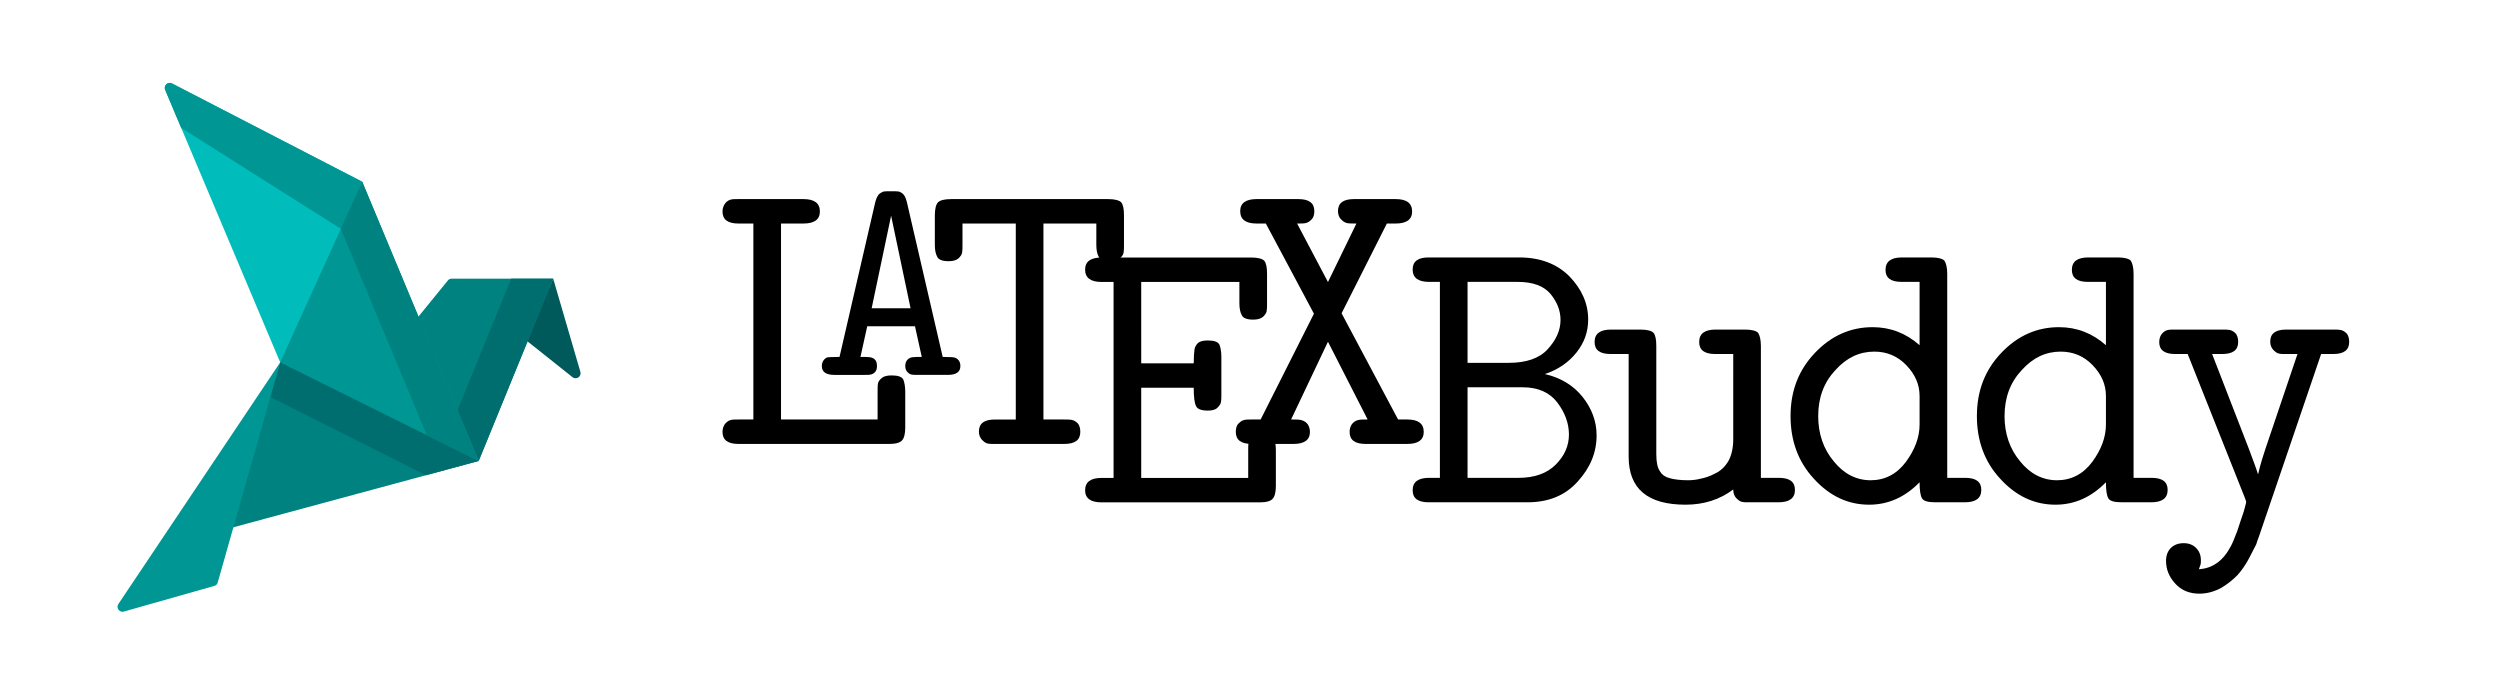 <svg viewBox="0 0 3599 1000" xmlns="http://www.w3.org/2000/svg"><path d="m796.383 401.14 39.134 134.172c1.967 6.745-5.91 12.02-11.398 7.63l-67.224-53.498z" fill="#005a5b"/><path d="m247.663 120.168 273.792 141.477v15.254L411.079 517.4l-7.72 4.273-165.623-392.318c-2.617-6.197 3.95-12.275 9.927-9.186z" fill="#00bdbb"/><path d="m260.85 184.106-23.114-54.75c-2.617-6.198 3.95-12.275 9.927-9.187l273.792 141.476v15.254l-25.606 55.791z" fill="#009694"/><path d="m403.359 521.674 13.848-4.402 260.67 131.101 11.244 15.233-362.894 98.09z" fill="#008281"/><path d="m387.598 570.718 15.76-49.044 13.849-4.402 260.67 131.101 11.244 15.233-75.992 20.54z" fill="#006e6e"/><path d="M644.707 403.817a7.193 7.193 0 0 1 5.6-2.678h146.076L689.121 663.606l-92.305-200.981z" fill="#008281"/><path d="M735.948 401.14h60.435L689.121 663.605l-31.979-69.63z" fill="#006e6e"/><path d="m170.47 869.451 232.889-347.777-89.916 316.841a7.187 7.187 0 0 1-4.956 4.955L178.41 880.372c-6.439 1.826-11.662-5.36-7.94-10.92zm350.985-607.806 167.666 401.96-285.762-141.931z" fill="#009694"/><path d="m490.64 329.493 30.815-67.848 167.666 401.96-74.564-37.034z" fill="#008281"/><path d="M2033.65 705.79c0-12.114 8.078-17.884 23.654-17.884h15.577V405.8h-15.577c-15.576 0-23.653-5.769-23.653-17.884 0-11.538 7.5-17.307 23.076-17.307h130.381c30 0 54.23 9.23 72.113 27.114 17.884 18.461 27.115 39.23 27.115 62.306 0 17.884-5.77 33.46-16.73 47.306-11.538 14.423-26.538 24.807-45.576 31.153 22.5 5.192 40.96 16.153 54.23 32.884s20.191 35.19 20.191 55.383c0 24.806-9.23 46.729-27.115 66.344-17.884 20.191-42.114 29.999-72.69 29.999h-141.919c-15.576 0-23.076-5.77-23.076-17.307zm79.037-17.884h73.267c23.076 0 40.96-6.345 53.653-19.037s19.037-27.115 19.037-43.268-5.769-31.73-16.73-46.153-27.691-21.922-49.614-21.922h-79.613zm0-165.571h59.421c24.807 0 43.845-6.346 55.96-19.615s18.461-27.115 18.461-42.114c0-13.269-4.615-25.384-14.422-37.499-9.808-11.538-25.384-17.307-47.307-17.307h-72.113zm182.879-29.999c0-12.115 8.077-17.884 23.654-17.884h42.114c9.807 0 16.153 1.73 19.038 4.615 2.884 3.461 4.038 9.807 4.038 19.038v155.764c0 6.346.577 10.961 1.154 13.846.577 3.461 1.73 7.5 4.615 11.538 2.308 4.038 6.923 7.5 13.846 9.23 6.346 1.731 15 2.885 25.96 2.885 5.77 0 12.116-.577 18.462-2.308 6.346-1.154 13.269-3.461 20.768-7.5 7.5-3.46 13.846-9.23 19.038-17.884 4.615-8.653 6.923-19.037 6.923-31.152V509.643h-25.96c-15.577 0-23.077-5.77-23.077-17.307 0-12.115 8.077-17.884 23.653-17.884h42.114c9.808 0 16.154 1.73 19.038 4.615 2.308 3.461 4.039 9.807 4.039 19.038v189.801h25.96c15.577 0 23.077 5.77 23.077 17.308 0 12.115-8.077 17.884-23.653 17.884h-42.115c-4.615 0-8.076 0-10.384-.577-2.884-.577-5.192-2.308-8.077-5.192s-4.615-6.923-4.615-12.692c-19.038 14.422-42.114 21.922-68.652 21.922-54.806 0-81.92-23.076-81.92-69.228V509.643h-25.961c-15.577 0-23.077-5.77-23.077-17.307zm282.108 106.727c0-36.345 11.538-66.344 35.191-91.15s51.345-36.923 83.075-36.923c25.383 0 47.883 8.654 67.498 25.961V405.8h-25.961c-15.577 0-23.076-5.769-23.076-17.307 0-12.115 8.076-17.884 23.653-17.884h42.114c9.807 0 16.153 1.73 19.038 4.615 2.307 3.461 4.038 9.807 4.038 19.038v293.644h25.961c15.576 0 23.076 5.77 23.076 17.308 0 12.115-8.076 17.884-23.653 17.884h-42.114c-10.961 0-17.307-1.731-19.615-5.77s-3.461-11.537-3.461-23.076c-20.769 21.346-45 32.307-72.69 32.307-30.577 0-57.114-12.692-79.614-37.499-22.499-24.23-33.46-54.806-33.46-89.997zm39.806 0c0 25.384 7.5 47.306 22.5 65.19 14.422 17.884 32.306 27.115 53.075 27.115 20.192 0 37.499-8.654 50.768-26.538 12.692-17.307 19.615-35.19 19.615-53.652v-40.96c0-16.73-6.346-31.153-19.038-44.422s-28.269-19.615-46.153-19.615c-21.345 0-39.806 8.654-55.96 26.538-16.73 17.884-24.807 39.806-24.807 66.344zm228.455 0c0-36.345 11.538-66.344 35.192-91.15s51.344-36.923 83.074-36.923c25.384 0 47.883 8.654 67.498 25.961V405.8h-25.96c-15.577 0-23.077-5.769-23.077-17.307 0-12.115 8.077-17.884 23.653-17.884h42.114c9.808 0 16.154 1.73 19.038 4.615 2.308 3.461 4.039 9.807 4.039 19.038v293.644h25.96c15.577 0 23.077 5.77 23.077 17.308 0 12.115-8.077 17.884-23.653 17.884h-42.115c-10.96 0-17.307-1.731-19.614-5.77s-3.462-11.537-3.462-23.076c-20.768 21.346-44.999 32.307-72.69 32.307-30.576 0-57.114-12.692-79.613-37.499-22.5-24.23-33.46-54.806-33.46-89.997zm39.807 0c0 25.384 7.5 47.306 22.5 65.19 14.422 17.884 32.306 27.115 53.075 27.115 20.191 0 37.498-8.654 50.767-26.538 12.692-17.307 19.615-35.19 19.615-53.652v-40.96c0-16.73-6.346-31.153-19.038-44.422s-28.268-19.615-46.152-19.615c-21.346 0-39.807 8.654-55.96 26.538-16.73 17.884-24.807 39.806-24.807 66.344z"/><path d="M3108.428 492.336c0-5.192 1.73-9.808 4.615-12.692s5.192-4.039 8.077-4.615c2.307-.577 5.769-.577 10.384-.577h67.498c4.615 0 8.077 0 10.961.577 2.308.576 5.192 1.73 8.077 4.615s4.038 7.5 4.038 12.692c0 11.538-7.5 17.307-23.076 17.307h-14.423l53.653 138.457c7.5 20.192 11.538 31.153 12.115 34.037h.577c2.884-13.268 8.076-29.422 15-49.613l41.536-122.881h-16.153c-4.615 0-8.077 0-10.384-.577-2.885-.577-5.192-2.308-8.077-5.192s-4.615-6.923-4.615-12.115c0-11.538 7.5-17.307 23.076-17.307h67.498c4.615 0 8.077 0 10.961.577 2.308.576 5.193 1.73 8.077 4.615s4.038 7.5 4.038 12.692c0 11.538-7.5 17.307-23.076 17.307h-17.307l-89.42 262.492c-1.731 4.038-2.885 8.076-4.039 11.538-1.73 3.461-5.192 10.384-10.384 20.191s-10.961 17.884-16.73 24.23c-6.346 6.346-13.846 12.692-23.654 18.461-9.807 5.192-20.191 8.077-31.153 8.077-13.845 0-25.384-4.615-34.037-13.846-9.23-9.807-13.846-20.768-13.846-33.46 0-7.5 2.308-13.846 6.923-18.461s10.961-6.923 18.461-6.923 13.269 2.308 17.884 6.923 6.923 10.384 6.923 17.884c0 2.307 0 4.615-.577 6.346s-1.154 3.461-1.73 4.615l-.578 1.73c19.615-1.153 35.192-12.114 46.153-33.46 2.308-4.038 5.192-11.538 9.23-21.922 3.462-10.384 6.346-19.615 9.231-27.692 2.308-8.653 3.461-12.691 3.461-13.268 0-1.154-.576-3.462-2.307-7.5l-81.92-205.955h-17.885c-15.576 0-23.076-5.77-23.076-17.307zM1040.124 621.79c0-5.192 1.731-9.807 4.616-12.691s5.192-4.039 8.076-4.616c2.308-.577 5.77-.577 10.385-.577h21.345V321.8h-21.345c-15.577 0-23.077-5.769-23.077-17.307 0-5.192 1.731-9.23 4.616-12.692 2.884-2.885 5.192-4.038 8.076-4.615 2.308-.577 5.77-.577 10.385-.577h93.459c15.576 0 23.653 5.769 23.653 17.884 0 11.538-8.077 17.307-23.653 17.307h-32.307v282.106h139.034V564.1c0-5.192 0-9.23.577-12.115s2.308-5.192 5.77-8.077c2.884-2.307 7.499-3.461 13.845-3.461 8.654 0 14.423 1.73 16.73 5.769 1.731 4.038 2.885 10.384 2.885 17.884v51.345c0 9.23-1.73 15.576-4.615 18.46-2.885 3.462-9.23 5.193-18.461 5.193H1063.2c-15.577 0-23.077-5.77-23.077-17.307z"/><path d="M1183.117 526.97c0-5.516 2.546-9.76 7.215-12.306 1.697-.425 7.638-.849 18.248-.849l51.349-222.37c1.273-5.093 2.97-8.912 5.092-11.458 2.122-2.122 4.668-3.395 6.79-4.244 2.122-.424 5.941-.424 11.034-.424s8.912 0 11.458.424c2.122.849 4.668 2.122 6.79 4.668s3.395 6.366 4.668 11.458l51.349 221.946c10.61 0 16.55.424 18.248 1.273 4.668 2.122 7.214 5.941 7.214 11.883 0 8.487-5.941 12.73-18.248 12.73h-43.286c-3.82 0-6.365 0-8.487-.424s-3.82-1.273-5.941-3.395-3.395-5.092-3.395-8.911c0-4.244 1.273-7.215 3.395-9.337s4.243-2.97 7.214-3.395c2.546-.424 6.79-.424 13.155-.424l-9.76-44.134h-68.748l-9.761 44.134c6.366 0 10.61 0 13.58.424 2.546.425 5.092 1.274 7.214 3.395s2.97 5.093 2.97 9.337c0 3.819-.848 6.79-2.97 8.911s-4.243 2.971-6.365 3.395-4.668.425-8.488.425h-43.286c-12.307 0-18.248-4.244-18.248-12.731zm71.72-83.176h56.016l-28.008-133.253zm90.952-91.418v-42.114c0-9.807 1.73-16.153 4.615-19.038s9.23-4.615 19.038-4.615h225.57c9.808 0 16.154 1.73 19.038 4.615 2.885 3.461 4.039 9.807 4.039 19.038v42.114c0 5.192 0 8.654-.577 11.538s-2.308 5.192-5.192 8.077c-3.462 2.884-8.077 4.038-14.423 4.038-8.654 0-14.423-2.308-16.153-6.346-2.308-4.038-3.462-9.807-3.462-17.307V321.8h-76.152v282.106h30c4.615 0 8.076 0 10.96.577 2.308.577 5.193 1.731 8.077 4.616s4.039 7.5 4.039 12.692c0 11.538-7.5 17.307-23.076 17.307h-99.805c-4.616 0-8.077 0-10.385-.577-2.884-.577-5.192-2.308-8.076-5.192s-4.616-6.923-4.616-12.115c0-11.538 7.5-17.308 23.077-17.308h29.999V321.8h-76.729v30.576c0 5.192 0 8.654-.577 11.538s-2.307 5.192-5.192 8.077c-3.461 2.884-8.076 4.038-14.422 4.038-8.654 0-14.423-2.308-16.154-6.346-2.307-4.038-3.461-9.807-3.461-17.307z"/><path d="M1562.129 705.898c0-12.115 8.076-17.884 23.653-17.884h17.307V405.908h-17.307c-15.577 0-23.653-5.77-23.653-17.884 0-11.538 8.076-17.307 23.653-17.307h215.186c9.807 0 16.153 1.73 19.038 4.615 2.884 3.461 4.038 9.807 4.038 19.038v42.114c0 5.192 0 8.653-.577 11.538s-2.307 5.192-5.192 8.077c-3.461 2.884-8.076 4.038-14.422 4.038-8.654 0-14.423-2.308-16.154-6.346-2.307-4.038-3.461-9.807-3.461-17.307v-30.576h-141.342V523.02h75.574c0-9.808.577-16.154 1.154-20.192.577-3.461 2.308-6.346 5.192-9.23 2.885-2.308 7.5-3.462 13.846-3.462 8.654 0 14.423 1.73 16.73 5.77 1.731 4.037 2.885 10.383 2.885 17.883v53.652c0 5.192 0 8.654-.577 11.538s-2.308 5.193-5.192 8.077-7.5 4.038-13.846 4.038c-9.23 0-15-2.307-16.73-6.346-2.308-4.038-3.462-13.268-3.462-26.537h-75.574v129.803h154.034v-39.806c0-5.192 0-8.654.577-11.538s2.307-5.192 5.769-8.077c2.884-2.884 7.5-4.038 13.845-4.038 8.654 0 14.423 1.73 16.73 5.769 1.731 4.038 2.885 10.384 2.885 17.884v51.344c0 9.23-1.73 15.577-4.615 18.461-2.885 3.462-9.23 5.193-18.461 5.193h-227.878c-15.577 0-23.653-5.77-23.653-17.308z"/><path d="M1779.046 621.79c0-5.192 1.153-9.807 4.615-12.691 2.884-2.885 5.192-4.039 8.076-4.616 2.308-.577 5.77-.577 10.385-.577h12.692l76.728-152.302-69.228-129.804h-13.27c-15.576 0-23.652-5.769-23.652-17.884 0-11.538 8.076-17.307 23.653-17.307h59.998c15.576 0 23.076 5.769 23.076 17.307 0 5.192-1.154 9.23-4.038 12.115s-5.77 4.615-8.654 5.192-6.923.577-12.115.577l44.422 84.228 40.96-84.228c-5.769 0-10.384 0-13.268-.577s-5.77-2.308-8.654-5.192-4.615-6.923-4.615-12.115c0-11.538 7.5-17.307 23.076-17.307h59.998c15.577 0 23.653 5.769 23.653 17.884 0 11.538-8.076 17.307-23.653 17.307h-12.692l-65.19 129.227 81.344 152.88h13.269c15.576 0 23.653 5.769 23.653 17.884 0 11.538-8.077 17.307-23.653 17.307h-59.999c-15.576 0-23.076-5.77-23.076-17.307 0-5.193 1.73-9.808 4.615-12.692s5.77-4.039 8.654-4.616 6.923-.577 12.692-.577l-57.114-111.92-53.075 111.92c5.769 0 10.384 0 13.269.577s6.345 1.731 9.23 4.616 4.615 7.5 4.615 12.692c0 11.538-8.076 17.307-23.653 17.307h-59.998c-15.577 0-23.076-5.77-23.076-17.307z"/></svg>